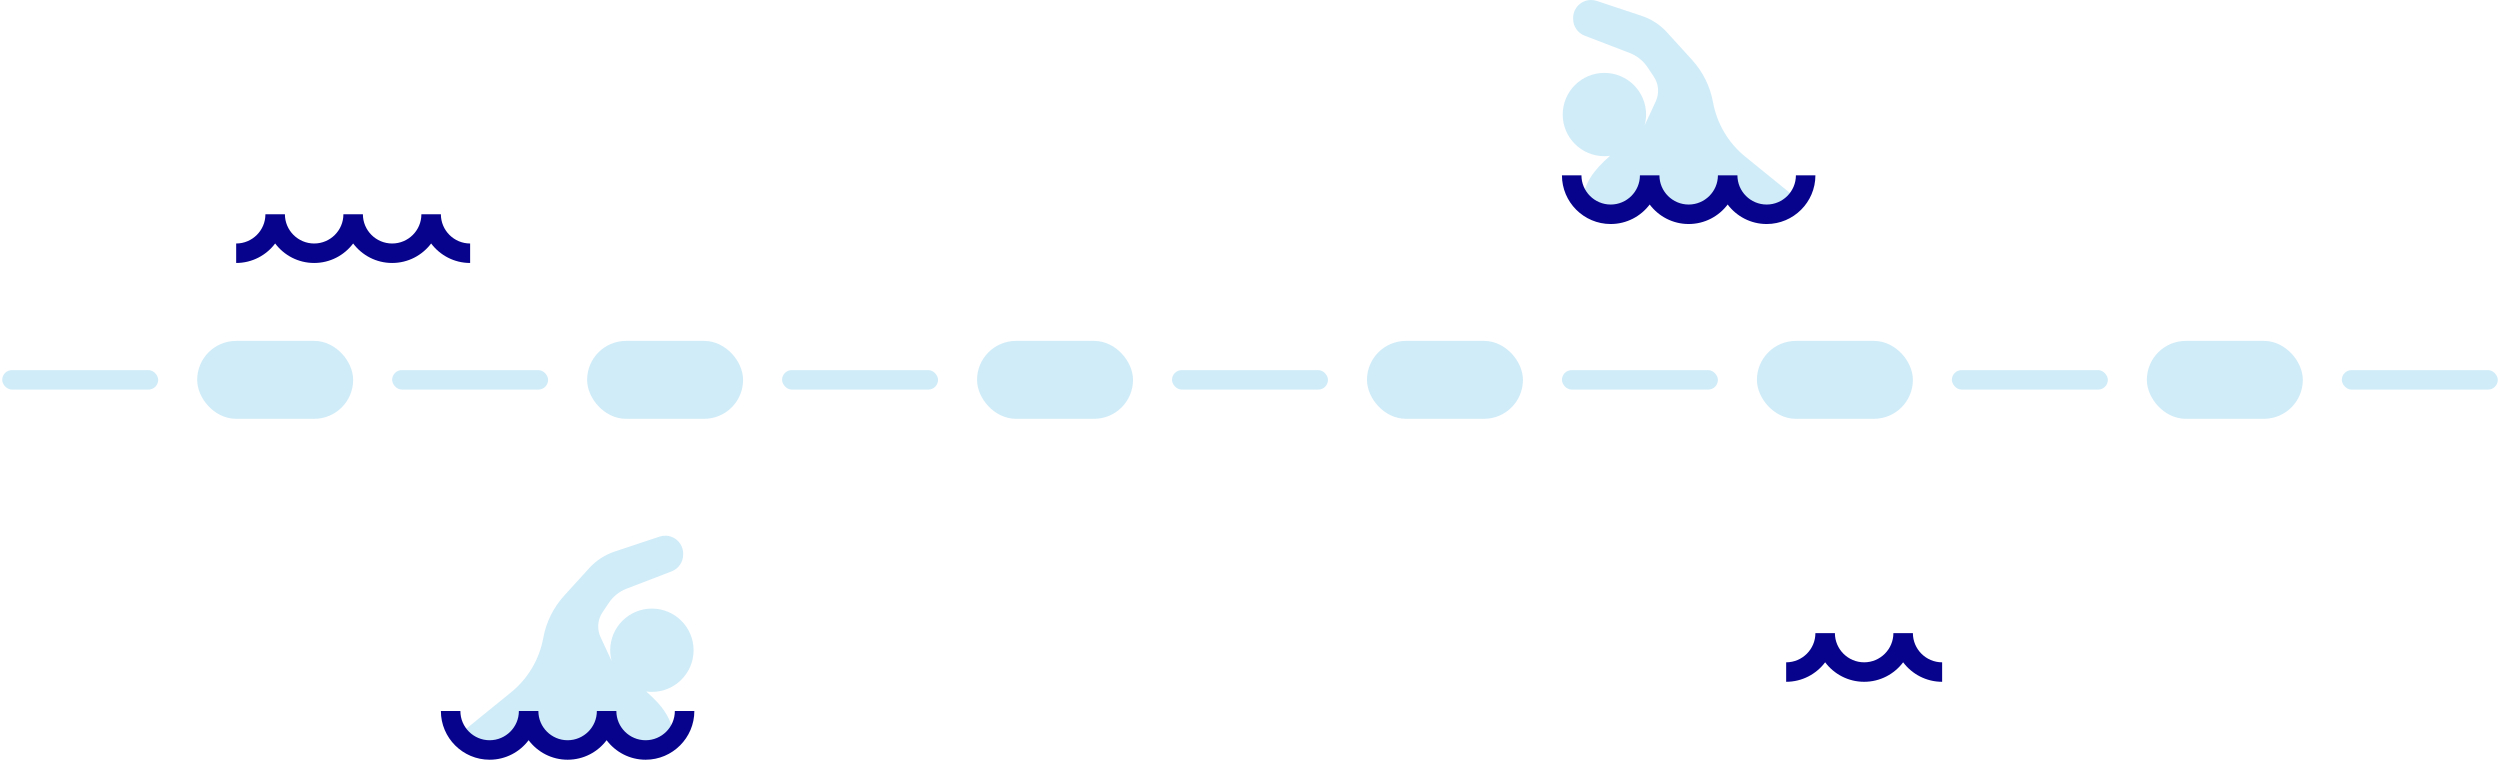 <svg width="566" height="172" viewBox="0 0 566 172" fill="none" xmlns="http://www.w3.org/2000/svg">
    <rect x="0.5" y="83.794" width="35.312" height="4.41" rx="2.205" fill="#D0ECF8"/>
    <rect x="46.848" y="79.386" width="30.898" height="13.227" rx="6.613" fill="#D0ECF8" stroke="#D0ECF8" stroke-width="4.414"/>
    <rect x="88.781" y="83.794" width="35.312" height="4.41" rx="2.205" fill="#D0ECF8"/>
    <rect x="135.129" y="79.386" width="30.898" height="13.227" rx="6.613" fill="#D0ECF8" stroke="#D0ECF8" stroke-width="4.414"/>
    <rect x="353.625" y="83.794" width="35.312" height="4.41" rx="2.205" fill="#D0ECF8"/>
    <rect x="399.973" y="79.386" width="30.898" height="13.227" rx="6.613" fill="#D0ECF8" stroke="#D0ECF8" stroke-width="4.414"/>
    <rect x="177.062" y="83.794" width="35.312" height="4.41" rx="2.205" fill="#D0ECF8"/>
    <rect x="223.41" y="79.386" width="30.898" height="13.227" rx="6.613" fill="#D0ECF8" stroke="#D0ECF8" stroke-width="4.414"/>
    <rect x="265.344" y="83.794" width="35.312" height="4.41" rx="2.205" fill="#D0ECF8"/>
    <rect x="311.691" y="79.386" width="30.898" height="13.227" rx="6.613" fill="#D0ECF8" stroke="#D0ECF8" stroke-width="4.414"/>
    <rect x="441.906" y="83.794" width="35.312" height="4.41" rx="2.205" fill="#D0ECF8"/>
    <rect x="530.188" y="83.794" width="35.312" height="4.41" rx="2.205" fill="#D0ECF8"/>
    <rect x="488.254" y="79.386" width="30.898" height="13.227" rx="6.613" fill="#D0ECF8" stroke="#D0ECF8" stroke-width="4.414"/>
    <path d="M106.437 59.538C102.831 59.538 99.624 57.801 97.609 55.121C95.594 57.801 92.388 59.538 88.781 59.538C85.175 59.538 81.968 57.801 79.953 55.121C77.938 57.801 74.731 59.538 71.125 59.538C67.519 59.538 64.312 57.801 62.297 55.121C60.282 57.801 57.075 59.538 53.469 59.538V55.128C57.119 55.128 60.09 52.16 60.09 48.513H64.504C64.504 52.16 67.475 55.128 71.125 55.128C74.775 55.128 77.746 52.16 77.746 48.513H82.16C82.16 52.16 85.131 55.128 88.781 55.128C92.432 55.128 95.402 52.16 95.402 48.513H99.816C99.816 52.16 102.787 55.128 106.437 55.128V59.538Z" fill="#07038C"/>
    <path d="M439.699 154.36C436.093 154.36 432.886 152.622 430.871 149.943C428.856 152.622 425.649 154.36 422.043 154.36C418.437 154.36 415.23 152.622 413.215 149.943C411.2 152.622 407.993 154.36 404.387 154.36V149.949C408.037 149.949 411.008 146.981 411.008 143.334H415.422C415.422 146.981 418.393 149.949 422.043 149.949C425.693 149.949 428.664 146.981 428.664 143.334H433.078C433.078 146.981 436.049 149.949 439.699 149.949V154.36Z" fill="#07038C"/>
    <path d="M408.068 45.972L395.118 35.459C391.294 32.354 388.707 27.985 387.826 23.142C387.177 19.574 385.537 16.258 383.095 13.575L377.39 7.305C375.845 5.606 373.889 4.333 371.71 3.607L361.502 0.209C361.088 0.071 360.654 0 360.218 0C357.976 0 356.157 1.817 356.157 4.057V4.287C356.157 5.966 357.192 7.471 358.76 8.073L368.968 11.996C370.611 12.628 372.019 13.754 372.995 15.218L374.437 17.379C375.54 19.033 375.703 21.14 374.868 22.943L372.334 28.411C372.55 27.619 372.675 26.791 372.675 25.933C372.675 20.725 368.449 16.503 363.236 16.503C358.024 16.503 353.798 20.725 353.798 25.933C353.798 31.141 358.024 35.363 363.236 35.363C363.676 35.363 364.105 35.323 364.528 35.264C360.811 38.548 358.668 41.296 358.042 46.308C357.824 48.048 360.594 48.513 362.456 48.513C370.227 48.513 366.274 46.532 371.495 44.794L377.394 48.33C382.319 49.615 382.319 49.615 386.733 47.41C390.044 46.308 391.147 46.907 391.147 43C391.147 46.907 398.26 49.509 402.169 49.509C405.493 46.308 406.022 48.33 408.068 45.972Z" fill="#D0ECF8"/>
    <path d="M399.972 50.718C396.366 50.718 393.159 48.98 391.144 46.301C389.129 48.98 385.923 50.718 382.316 50.718C378.71 50.718 375.503 48.98 373.488 46.301C371.473 48.98 368.266 50.718 364.66 50.718C358.575 50.718 353.625 45.772 353.625 39.692H358.039C358.039 43.34 361.01 46.308 364.66 46.308C368.311 46.308 371.281 43.34 371.281 39.692H375.695C375.695 43.34 378.666 46.308 382.316 46.308C385.967 46.308 388.937 43.34 388.937 39.692H393.351C393.351 43.34 396.322 46.308 399.972 46.308C403.623 46.308 406.593 43.34 406.593 39.692H411.008C411.008 45.772 406.057 50.718 399.972 50.718Z" fill="#07038C"/>
    <path d="M102.757 167.254L115.707 156.74C119.531 153.635 122.118 149.267 123 144.423C123.649 140.855 125.288 137.539 127.731 134.856L133.435 128.586C134.981 126.888 136.937 125.614 139.116 124.888L149.323 121.49C149.737 121.352 150.172 121.281 150.607 121.281C152.85 121.281 154.668 123.098 154.668 125.339V125.568C154.668 127.247 153.633 128.752 152.065 129.355L141.858 133.278C140.214 133.91 138.807 135.035 137.83 136.499L136.388 138.66C135.285 140.314 135.122 142.421 135.957 144.224L138.492 149.692C138.276 148.9 138.151 148.073 138.151 147.214C138.151 142.007 142.377 137.784 147.589 137.784C152.801 137.784 157.027 142.007 157.027 147.214C157.027 152.422 152.801 156.645 147.589 156.645C147.149 156.645 146.721 156.605 146.297 156.546C150.014 159.83 152.157 162.577 152.784 167.589C153.001 169.329 150.231 169.794 148.369 169.794C140.599 169.794 144.551 167.814 139.33 166.075L133.431 169.611C128.506 170.897 128.506 170.897 124.092 168.692C120.782 167.589 119.678 168.188 119.678 164.281C119.678 168.188 112.566 170.79 108.656 170.79C105.332 167.589 104.803 169.611 102.757 167.254Z" fill="#D0ECF8"/>
    <path d="M110.852 172C114.458 172 117.665 170.263 119.68 167.583C121.695 170.263 124.902 172 128.508 172C132.114 172 135.321 170.263 137.336 167.583C139.351 170.263 142.558 172 146.164 172C152.249 172 157.199 167.054 157.199 160.975H152.785C152.785 164.622 149.815 167.59 146.164 167.59C142.514 167.59 139.543 164.622 139.543 160.975H135.129C135.129 164.622 132.158 167.59 128.508 167.59C124.858 167.59 121.887 164.622 121.887 160.975H117.473C117.473 164.622 114.502 167.59 110.852 167.59C107.201 167.59 104.231 164.622 104.231 160.975H99.817C99.817 167.054 104.767 172 110.852 172Z" fill="#07038C"/>
</svg>
